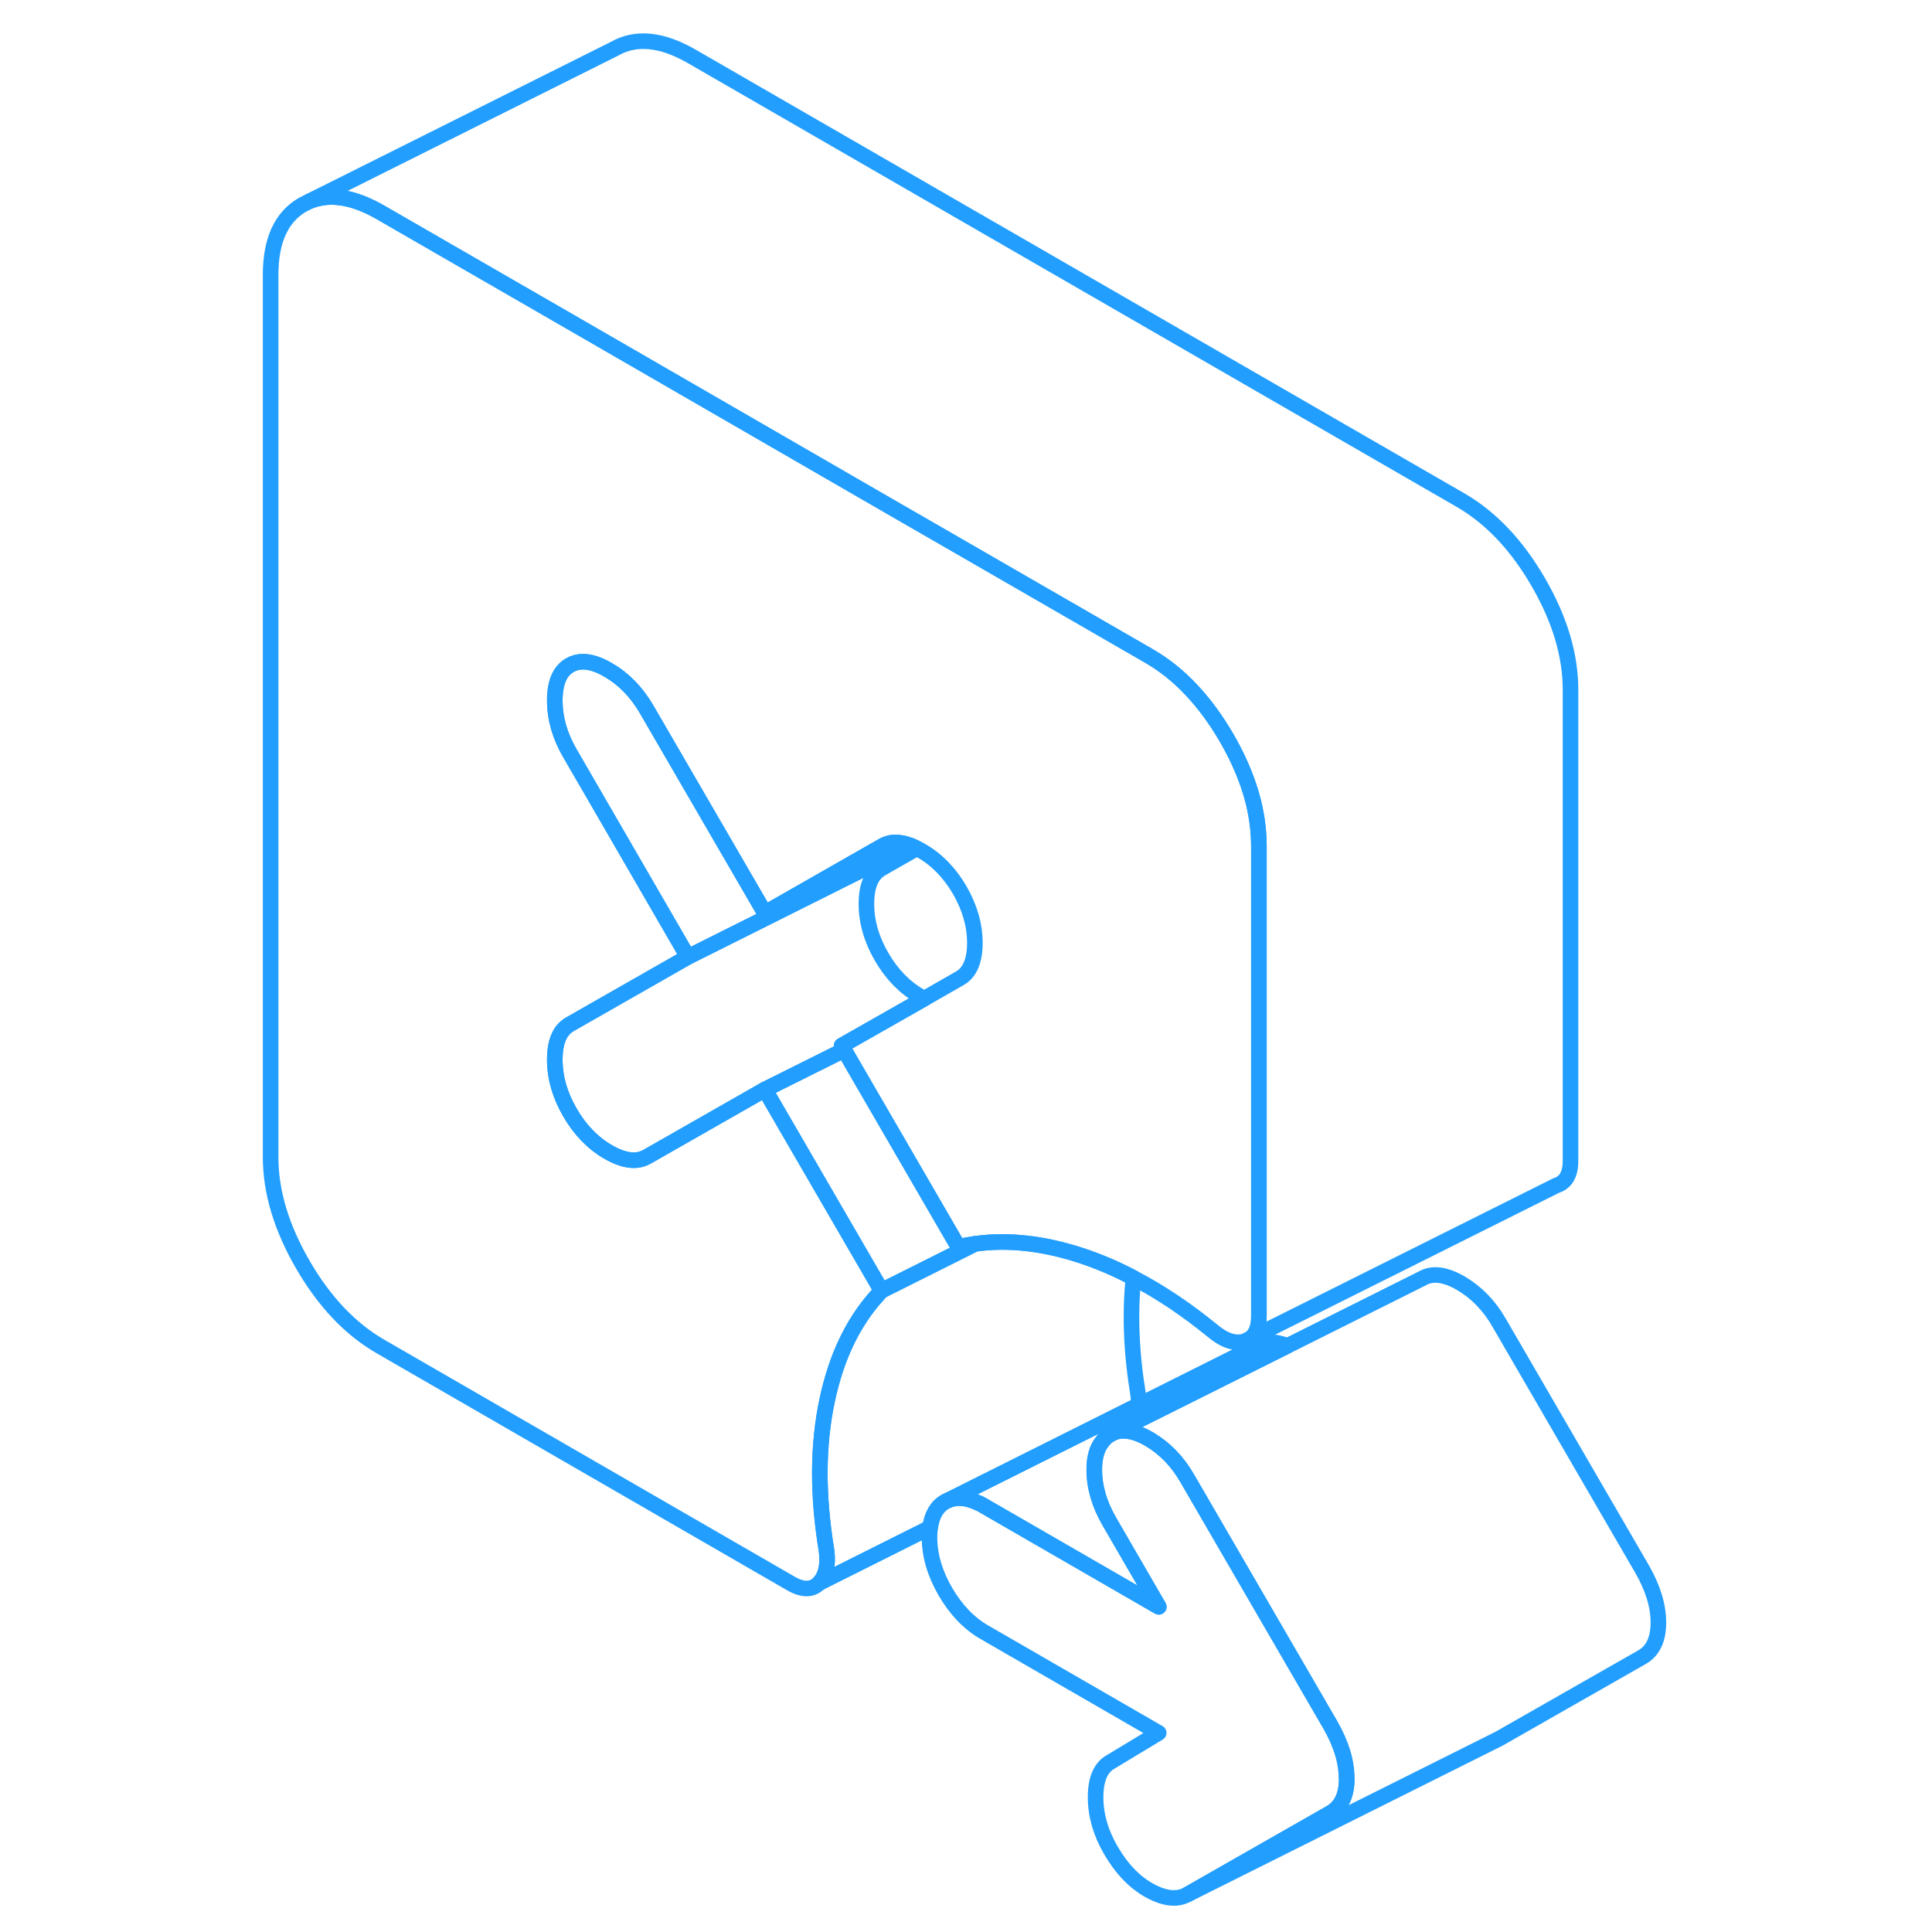 <svg width="48" height="48" viewBox="0 0 94 124" fill="none" xmlns="http://www.w3.org/2000/svg" stroke-width="1px" stroke-linecap="round" stroke-linejoin="round"><path d="M71.438 114.14C71.438 115.22 71.088 115.96 70.388 116.36L61.218 121.59C60.578 121.95 59.768 121.88 58.798 121.35C57.828 120.82 56.988 119.95 56.288 118.74C55.638 117.62 55.318 116.49 55.318 115.35C55.318 114.21 55.638 113.44 56.288 113.08L59.368 111.22L48.178 104.76C47.178 104.18 46.348 103.31 45.668 102.14C44.998 100.98 44.658 99.82 44.658 98.68C44.658 98.45 44.668 98.25 44.698 98.05C44.808 97.24 45.128 96.69 45.668 96.38L45.878 96.28C46.428 96.06 47.068 96.12 47.818 96.48H47.828C47.948 96.53 48.058 96.6 48.178 96.67L59.368 103.13L56.198 97.66C55.548 96.54 55.228 95.43 55.228 94.32C55.228 93.55 55.398 92.95 55.738 92.53C55.878 92.32 56.058 92.17 56.278 92.05L56.518 91.93C56.698 91.86 56.898 91.83 57.108 91.83C57.148 91.83 57.188 91.83 57.228 91.84C57.678 91.86 58.178 92.04 58.738 92.36C59.728 92.94 60.558 93.78 61.198 94.9L70.368 110.7C71.068 111.92 71.418 113.06 71.418 114.14H71.438Z" stroke="#229EFF" stroke-linejoin="round"/><path d="M55.749 92.53C55.409 92.95 55.239 93.55 55.239 94.32C55.239 95.43 55.559 96.54 56.209 97.66L59.379 103.13L48.189 96.67C48.069 96.6 47.959 96.53 47.839 96.48H47.829C47.079 96.12 46.439 96.06 45.889 96.28L55.499 91.47L58.089 90.18L65.679 86.38C66.229 86.07 66.869 86.07 67.619 86.38L64.739 87.82L57.819 91.28L56.549 91.92L56.309 92.04C56.089 92.16 55.909 92.31 55.769 92.51L55.749 92.53Z" stroke="#229EFF" stroke-linejoin="round"/><path d="M58.078 90.17L55.488 91.47L45.878 96.28L45.668 96.38C45.128 96.69 44.808 97.24 44.698 98.04L37.568 101.61C38.008 101.16 38.168 100.46 38.048 99.51C37.458 95.94 37.478 92.71 38.098 89.83C38.668 87.16 39.698 84.96 41.218 83.24C41.338 83.1 41.458 82.97 41.578 82.84L47.588 79.83H47.598C49.698 79.54 51.948 79.79 54.348 80.57C55.478 80.94 56.618 81.42 57.748 82.02C57.508 84.32 57.608 86.82 58.048 89.51C58.078 89.75 58.088 89.97 58.078 90.17Z" stroke="#229EFF" stroke-linejoin="round"/><path d="M65.799 54.27V84.5C65.799 85.15 65.629 85.61 65.289 85.88L64.879 86.09C64.259 86.27 63.569 86.04 62.809 85.4C61.119 84.02 59.439 82.9 57.749 82.02C56.619 81.42 55.479 80.94 54.349 80.57C51.949 79.79 49.699 79.54 47.599 79.83H47.589C47.219 79.88 46.859 79.95 46.509 80.03L39.179 67.39L39.019 67.11L44.329 64.09L46.599 62.79C47.239 62.43 47.569 61.67 47.569 60.52C47.569 59.37 47.239 58.25 46.599 57.13C45.949 56.02 45.129 55.17 44.129 54.6C44.029 54.54 43.939 54.49 43.839 54.45C43.699 54.38 43.579 54.32 43.449 54.27H43.439C43.289 54.21 43.149 54.17 43.009 54.14C42.499 54.01 42.049 54.06 41.659 54.28L34.089 58.6L26.509 45.54C25.859 44.42 25.039 43.58 24.039 43C23.409 42.63 22.849 42.46 22.369 42.47C22.079 42.48 21.819 42.55 21.579 42.69C20.929 43.06 20.609 43.81 20.609 44.96C20.609 46.11 20.929 47.23 21.579 48.35L22.369 49.71L29.149 61.42L22.419 65.26L21.579 65.74C20.929 66.11 20.609 66.86 20.609 68.01C20.609 69.16 20.929 70.28 21.579 71.4C22.219 72.51 23.039 73.36 24.039 73.94C25.039 74.51 25.859 74.62 26.509 74.25L26.639 74.18L34.089 69.93L41.579 82.84C41.459 82.97 41.339 83.1 41.219 83.24C39.699 84.96 38.669 87.16 38.099 89.83C37.479 92.71 37.459 95.94 38.049 99.51C38.169 100.46 38.009 101.16 37.569 101.61C37.129 102.06 36.519 102.07 35.759 101.63L9.419 86.42C7.479 85.3 5.819 83.55 4.439 81.17C3.059 78.79 2.369 76.49 2.369 74.26V17.65C2.369 15.42 3.059 13.92 4.439 13.13L4.879 12.91C6.169 12.39 7.679 12.63 9.419 13.63L22.369 21.1L42.099 32.5L45.969 34.73L58.759 42.11C59.759 42.69 60.679 43.43 61.529 44.35C62.329 45.21 63.059 46.21 63.729 47.36C64.899 49.39 65.579 51.36 65.749 53.27C65.779 53.61 65.799 53.94 65.799 54.27Z" stroke="#229EFF" stroke-linejoin="round"/><path d="M43.02 54.14L34.1 58.6L41.67 54.28C42.06 54.06 42.51 54.01 43.02 54.14Z" stroke="#229EFF" stroke-linejoin="round"/><path d="M43.439 54.27L29.149 61.42L22.369 49.71L21.579 48.35C20.929 47.23 20.609 46.1 20.609 44.96C20.609 43.82 20.929 43.06 21.579 42.69C21.819 42.55 22.079 42.48 22.369 42.47C22.849 42.46 23.409 42.63 24.039 43C25.039 43.58 25.859 44.42 26.509 45.54L34.089 58.6L43.009 54.14C43.149 54.17 43.289 54.21 43.439 54.27Z" stroke="#229EFF" stroke-linejoin="round"/><path d="M39.019 67.11L39.179 67.39L34.089 69.93L26.639 74.18L26.509 74.25C25.859 74.62 25.039 74.51 24.039 73.94C23.039 73.36 22.219 72.51 21.579 71.4C20.929 70.28 20.609 69.15 20.609 68.01C20.609 66.87 20.929 66.11 21.579 65.74L22.419 65.26L29.149 61.42L43.439 54.27H43.449C43.579 54.32 43.699 54.38 43.839 54.45L41.579 55.74C40.929 56.11 40.609 56.86 40.609 58.01C40.609 59.16 40.929 60.28 41.579 61.4C42.219 62.51 43.039 63.36 44.039 63.94C44.139 64 44.229 64.05 44.329 64.09L39.019 67.11Z" stroke="#229EFF" stroke-linejoin="round"/><path d="M85.799 44.27V74.5C85.799 75.37 85.499 75.9 84.879 76.09L65.289 85.88C65.629 85.61 65.799 85.15 65.799 84.5V54.27C65.799 53.94 65.779 53.61 65.749 53.27C65.579 51.36 64.899 49.39 63.729 47.36C63.059 46.21 62.329 45.21 61.529 44.35C60.679 43.43 59.759 42.69 58.759 42.11L45.969 34.73L42.099 32.5L22.369 21.1L9.419 13.63C7.679 12.63 6.169 12.39 4.879 12.91L24.439 3.13C25.819 2.34 27.479 2.51 29.419 3.63L78.759 32.11C80.689 33.23 82.349 34.98 83.729 37.36C85.109 39.74 85.799 42.05 85.799 44.27Z" stroke="#229EFF" stroke-linejoin="round"/><path d="M91.439 104.14C91.439 105.22 91.089 105.96 90.389 106.36L81.219 111.59L81.019 111.69L61.219 121.59L70.389 116.36C71.089 115.96 71.439 115.22 71.439 114.14C71.439 113.06 71.089 111.92 70.389 110.7L61.219 94.9C60.579 93.78 59.749 92.94 58.759 92.36C58.199 92.04 57.699 91.86 57.249 91.84C57.209 91.83 57.169 91.83 57.129 91.83C56.919 91.83 56.719 91.86 56.539 91.93L57.809 91.29L64.729 87.83L67.609 86.39L76.289 82.05C76.929 81.68 77.759 81.78 78.759 82.36C79.749 82.94 80.579 83.78 81.219 84.9L90.389 100.7C91.089 101.92 91.439 103.06 91.439 104.14Z" stroke="#229EFF" stroke-linejoin="round"/><path d="M47.59 79.83L41.58 82.84L34.09 69.93L39.18 67.39L46.51 80.03C46.86 79.95 47.22 79.88 47.59 79.83Z" stroke="#229EFF" stroke-linejoin="round"/></svg>
